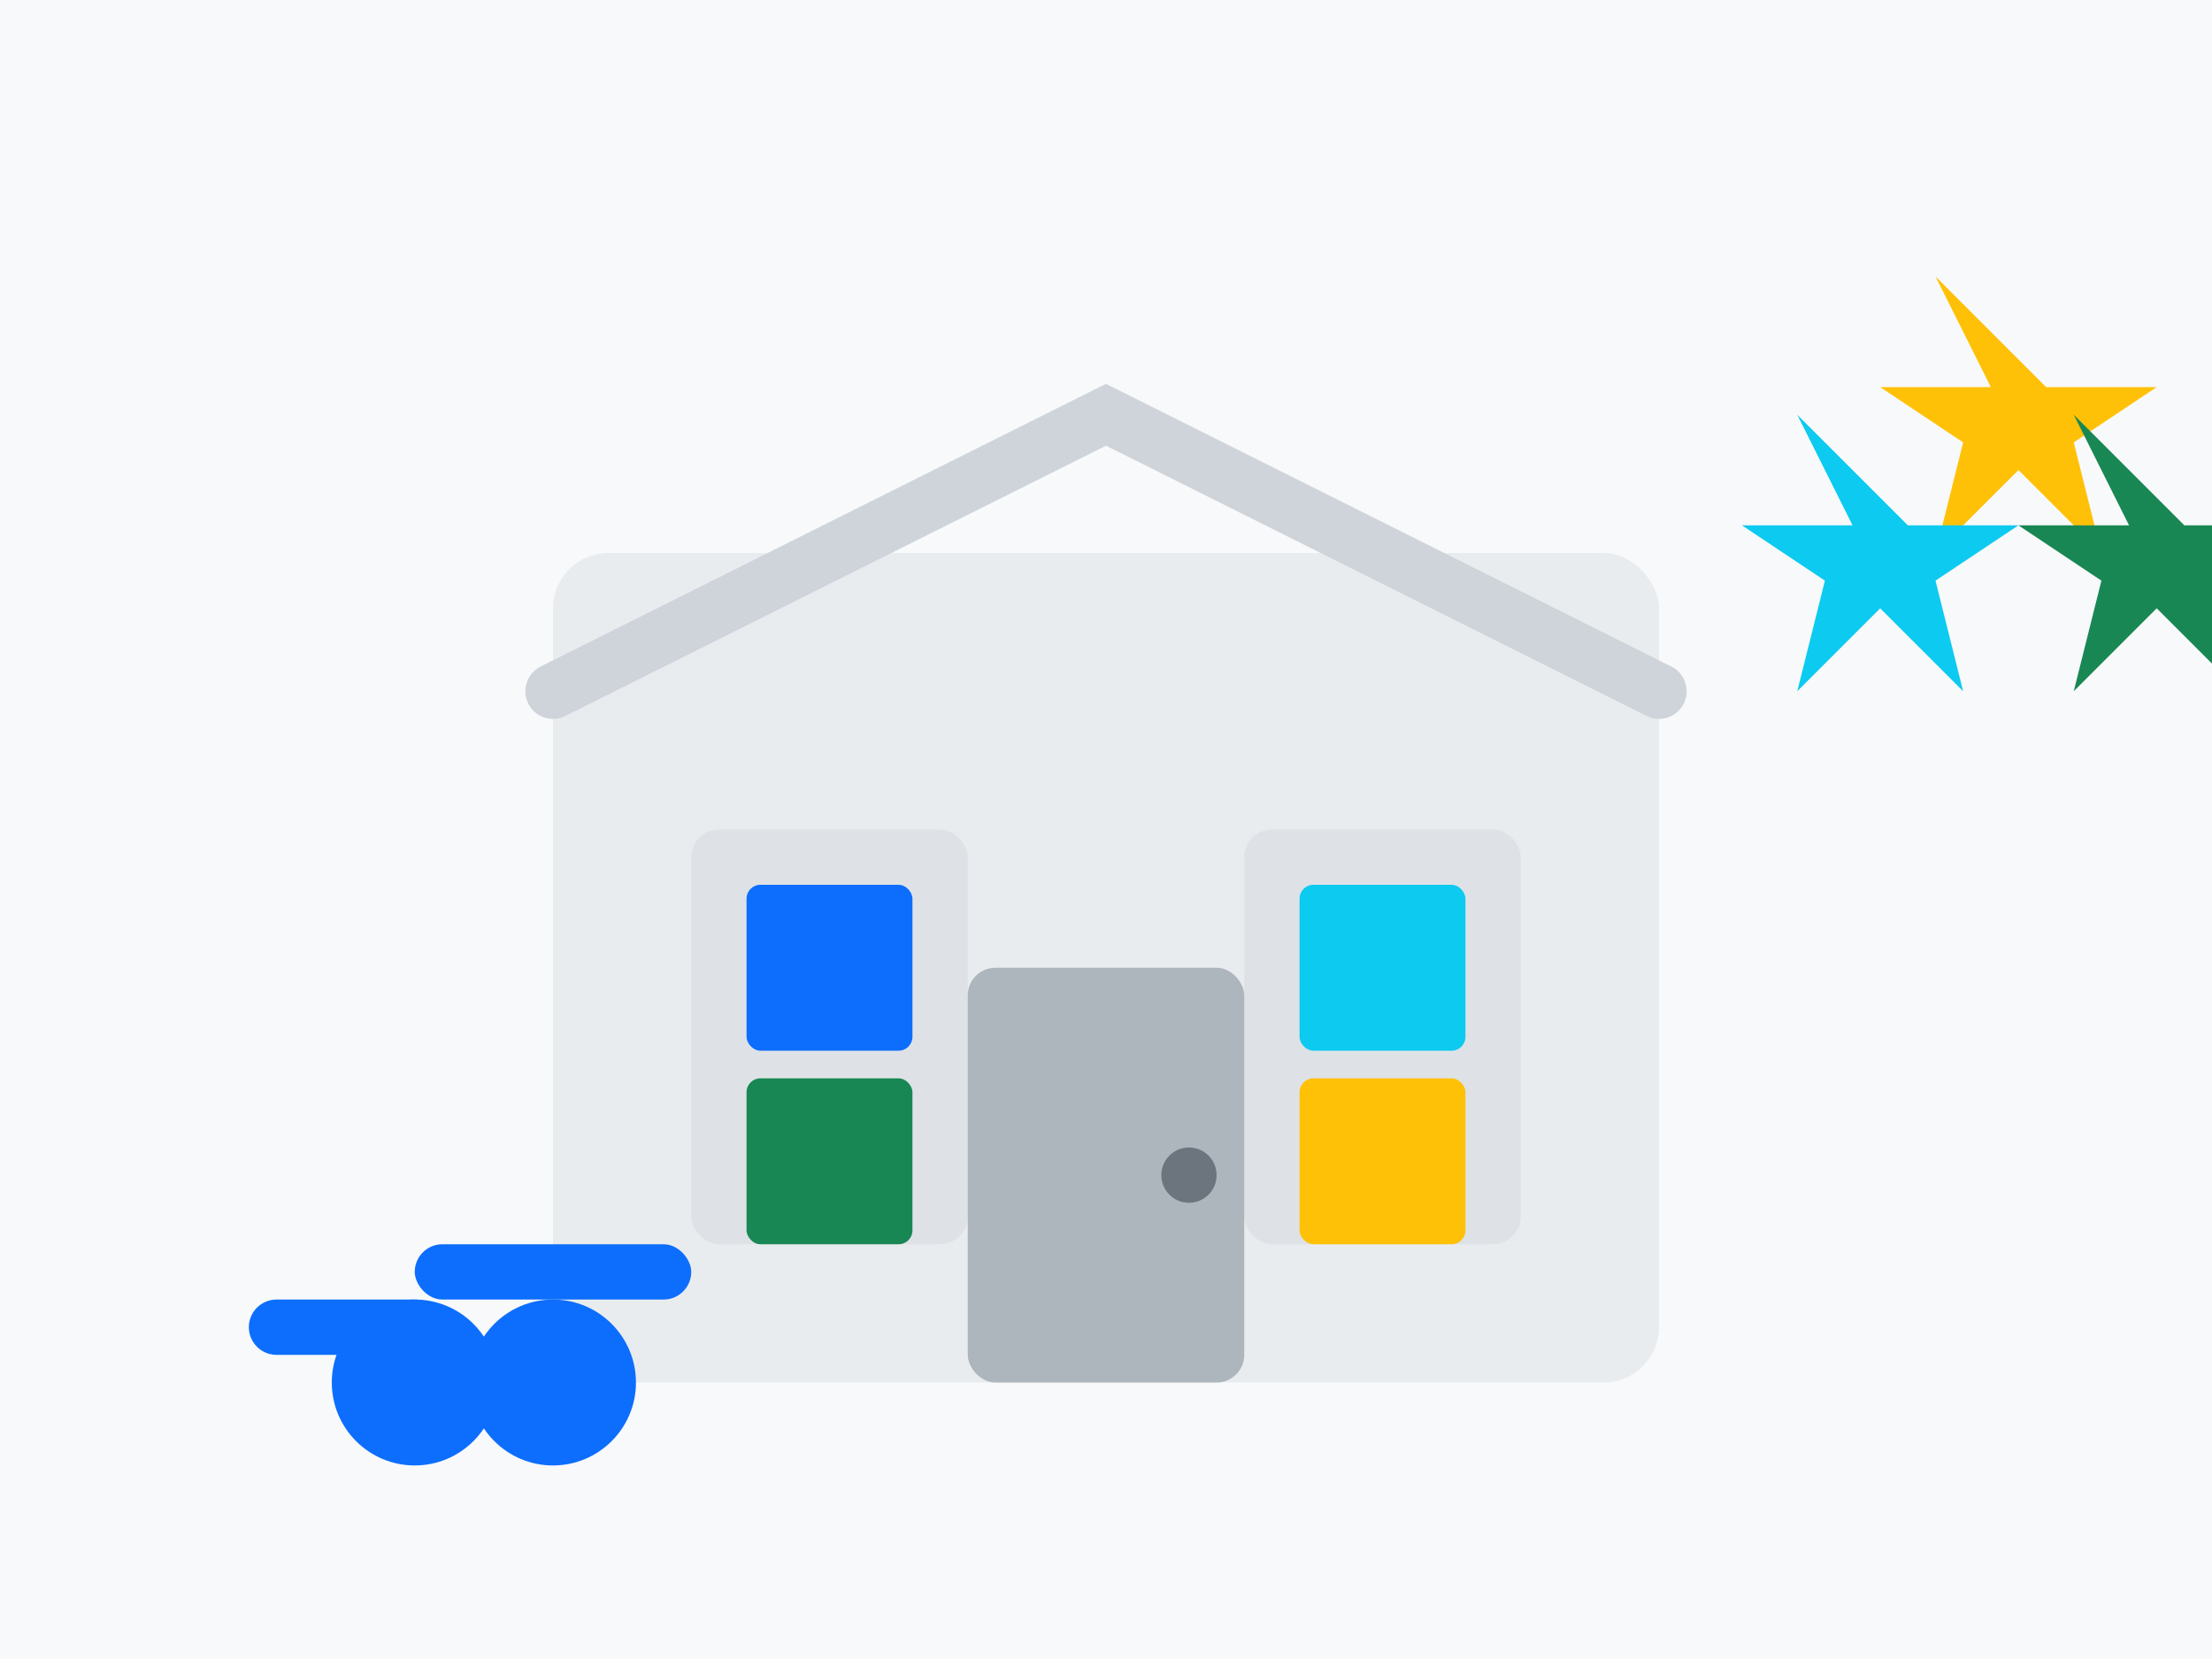 <?xml version="1.0" encoding="UTF-8"?>
<svg width="800" height="600" viewBox="0 0 800 600" fill="none" xmlns="http://www.w3.org/2000/svg">
    <!-- Background -->
    <rect width="800" height="600" fill="#F8F9FA"/>
    
    <!-- Store Building -->
    <rect x="200" y="200" width="400" height="300" rx="20" fill="#E9ECEF"/>
    <rect x="250" y="300" width="100" height="150" rx="10" fill="#DEE2E6"/>
    <rect x="450" y="300" width="100" height="150" rx="10" fill="#DEE2E6"/>
    <path d="M200 250L400 150L600 250" stroke="#CED4DA" stroke-width="20" stroke-linecap="round"/>
    
    <!-- Door -->
    <rect x="350" y="350" width="100" height="150" rx="10" fill="#ADB5BD"/>
    <circle cx="430" cy="425" r="10" fill="#6C757D"/>
    
    <!-- Products -->
    <rect x="270" y="320" width="60" height="60" rx="5" fill="#0D6EFD"/>
    <rect x="470" y="320" width="60" height="60" rx="5" fill="#0DCAF0"/>
    <rect x="270" y="390" width="60" height="60" rx="5" fill="#198754"/>
    <rect x="470" y="390" width="60" height="60" rx="5" fill="#FFC107"/>
    
    <!-- Shopping Cart -->
    <circle cx="150" cy="500" r="30" fill="#0D6EFD"/>
    <circle cx="200" cy="500" r="30" fill="#0D6EFD"/>
    <rect x="150" y="450" width="100" height="20" rx="10" fill="#0D6EFD"/>
    <path d="M100 480L150 480" stroke="#0D6EFD" stroke-width="20" stroke-linecap="round"/>
    
    <!-- Stars -->
    <path d="M700 100L720 140L680 140L710 160L700 200L730 170L760 200L750 160L780 140L740 140L700 100Z" fill="#FFC107"/>
    <path d="M650 150L670 190L630 190L660 210L650 250L680 220L710 250L700 210L730 190L690 190L650 150Z" fill="#0DCAF0"/>
    <path d="M750 150L770 190L730 190L760 210L750 250L780 220L810 250L800 210L830 190L790 190L750 150Z" fill="#198754"/>
</svg>
